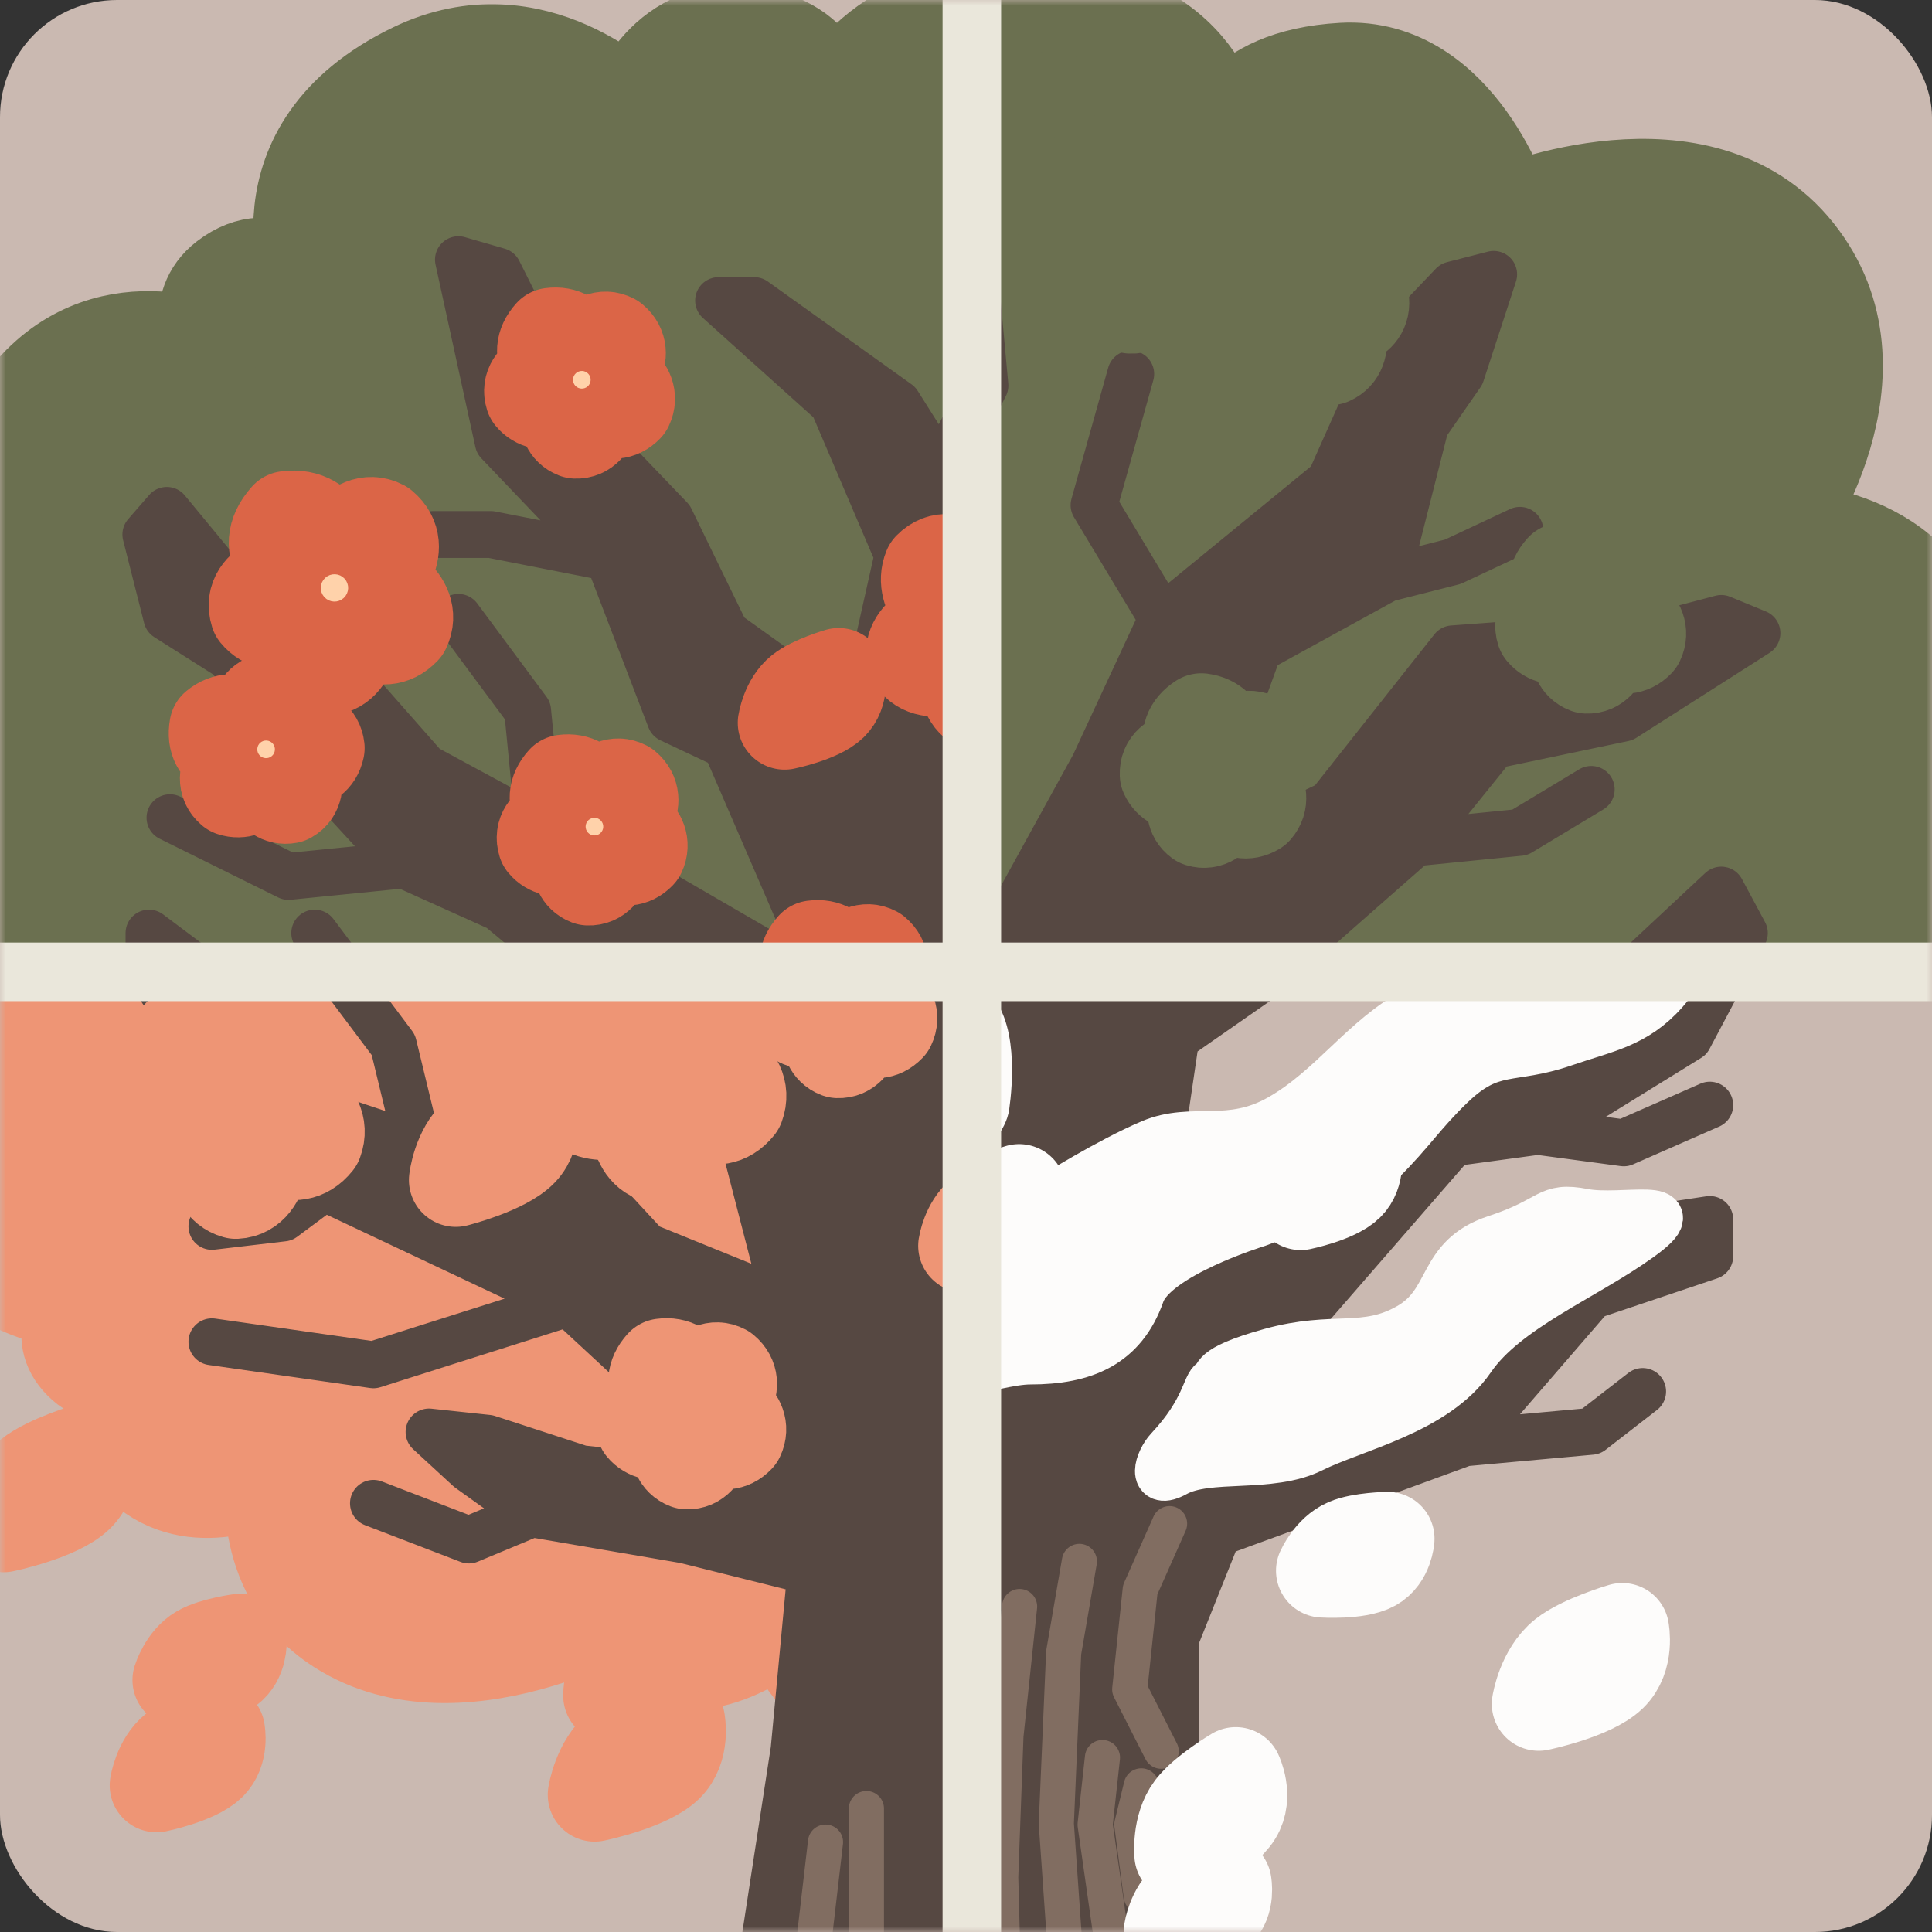 <svg width="165" height="165" viewBox="0 0 165 165" fill="none" xmlns="http://www.w3.org/2000/svg">
<rect x="0" y="0" width="165" height="165" fill="#333333" stroke="none"/>
<rect width="165" height="165" rx="10" fill="#CAB9B1"/>
<mask id="mask0_272_5772" style="mask-type:alpha" maskUnits="userSpaceOnUse" x="0" y="0" width="165" height="165">
<rect width="165" height="165" rx="10" fill="#CAB9B1"/>
</mask>
<g mask="url(#mask0_272_5772)">
<mask id="mask1_272_5772" style="mask-type:alpha" maskUnits="userSpaceOnUse" x="-3" y="-3" width="86" height="86">
<rect x="-3" y="-3" width="86" height="86" fill="#D9D9D9"/>
</mask>
<g mask="url(#mask1_272_5772)">
<mask id="mask2_272_5772" style="mask-type:alpha" maskUnits="userSpaceOnUse" x="-92" y="-15" width="344" height="194">
<rect x="-92" y="-15" width="344" height="193.5" fill="#D9D9D9"/>
</mask>
<g mask="url(#mask2_272_5772)">
<path d="M1.436 35.065C-4.387 43.6 3.854 54.504 3.854 54.504C3.854 54.504 -3.025 54.863 -4.387 60.417C-6.716 69.913 3.854 70.719 3.854 70.719C3.854 70.719 -1.073 71.346 -1.073 76.094C-1.073 82.006 3.854 82.006 3.854 82.006C3.854 82.006 -7.254 84.694 -7.254 95.802C-7.254 109.419 6.9 110.852 6.9 110.852C6.9 110.852 4.482 113.361 6.9 115.779C9.319 118.198 11.827 115.779 11.827 115.779C11.827 115.779 8.692 122.402 12.992 125.365C17.534 128.494 23.294 125.365 23.294 125.365C23.294 125.365 21.95 133.51 28.49 138.085C38.767 145.275 54.021 136.204 54.021 136.204C54.021 136.204 54.704 138.518 55.634 139.698C59.262 144.304 66.921 138.085 66.921 138.085C66.921 138.085 71.669 150.717 89.227 150.717C106.786 150.717 109.204 136.204 109.204 136.204C109.204 136.204 110.996 143.625 122.552 141.221C132.675 139.115 128.913 129.396 128.913 129.396C128.913 129.396 149.338 138.073 157.759 126.613C166.258 115.045 157.759 103.596 157.759 103.596C157.759 103.596 164.567 104.492 166.448 100.281C170.287 91.689 160.267 89.979 160.267 89.979C160.267 89.979 170.183 86.624 164.567 76.094C161.7 70.719 155.34 70.719 155.34 70.719C155.34 70.719 168.728 69.562 166.448 56.206C164.567 45.188 152.115 45.188 152.115 45.188C152.115 45.188 161.7 31.875 153.459 21.538C145.217 11.201 128.644 18.134 128.644 18.134C128.644 18.134 124.687 5.382 114.669 5.944C105.084 6.481 104.188 12.215 104.188 12.215C104.188 12.215 103.65 1.465 89.227 0.479C74.539 -0.524 70.863 9.438 70.863 9.438C70.863 9.438 70.863 3.512 63.606 2.808C56.35 2.105 54.021 9.438 54.021 9.438C54.021 9.438 45.69 0.921 35.298 5.944C21.315 12.703 26.609 24.942 26.609 24.942C26.609 24.942 23.494 20.541 19.263 23.777C16.217 26.106 18.098 29.869 18.098 29.869C18.098 29.869 7.975 25.479 1.436 35.065Z" fill="#6B7050" stroke="#6B7050" stroke-width="8" stroke-linecap="round" stroke-linejoin="round"/>
<path d="M67.818 148.848L62.891 180.919H104.009L100.426 156.731V139.889L104.009 130.931L125.061 123.227L135.901 110.685L146.024 107.281V104.146L134.736 105.848L121.747 114L102.665 122.242L124.076 97.606L131.332 96.621L144.232 88.648L148.98 79.689L147.009 76.017L140.29 82.287L129.003 88.648H121.747L113.595 97.606L98.276 103.25L100.426 88.648L107.503 83.721L120.851 71.985L127.57 63.654L138.678 61.325L150.055 54.069L147.009 52.815L142.261 54.069L124.076 55.412L113.595 68.671L100.426 74.942L107.503 55.412L118.432 49.41L121.747 36.331L124.793 31.942L127.57 23.431L124.076 24.327L118.432 30.239L113.595 41.079L99.261 52.815L93.438 65.356L84.122 82.287L79.732 65.356L82.599 47.44L80.359 40.273L76.686 34.45L64.413 25.671H61.368L71.132 34.45L76.686 47.44L73.372 62.221L61.995 54.069L57.247 44.304L48.647 35.346L42.555 23.162L39.151 22.177L42.555 37.764L51.961 47.619L57.247 61.414L61.995 63.654L71.132 84.796L55.993 76.017L53.932 72.971L46.049 70.821L36.284 65.535L24.997 52.725L20.159 50.754L14.247 43.587L12.455 45.648L14.247 52.725L19.622 56.129L24.37 62.848L34.493 73.867L42.645 77.54L62.891 94.381L67.101 110.685L55.186 105.848L48.557 98.681L44.526 100.294L35.702 97.337L26.878 94.381L18.099 83.721L12.724 79.689V82.287L22.041 96.621L27.684 100.831L48.557 110.685L65.668 126.542L49.632 124.839L41.659 122.242L36.643 121.704L40.047 124.839L45.422 128.692L58.501 130.931L69.251 133.619L67.818 148.848Z" fill="#564842"/>
<path d="M48.557 110.685L65.668 126.542L49.632 124.839L41.659 122.242L36.643 121.704L40.047 124.839L45.422 128.692M48.557 110.685L31.895 115.971L18.099 114M48.557 110.685L27.684 100.831M27.684 100.831L22.041 96.621L12.724 82.287V79.689L18.099 83.721L26.878 94.381L35.702 97.337M27.684 100.831L24.191 103.429L18.099 104.146M34.493 73.867L42.645 77.54L62.891 94.381L67.101 110.685L55.186 105.848L48.557 98.681L44.526 100.294L35.702 97.337M34.493 73.867L24.37 62.848L19.622 56.129L14.247 52.725L12.455 45.648L14.247 43.587L20.159 50.754L24.997 52.725L36.284 65.535L46.049 70.821M34.493 73.867L24.638 74.852L14.515 69.835M46.049 70.821L45.063 60.698L39.151 52.725M46.049 70.821L53.932 72.971L55.993 76.017L71.132 84.796L61.995 63.654L57.247 61.414L51.961 47.619M51.961 47.619L41.928 45.648H37.001M51.961 47.619L42.555 37.764L39.151 22.177L42.555 23.162L48.647 35.346L57.247 44.304L61.995 54.069L73.372 62.221L76.686 47.44L71.132 34.45L61.368 25.671H64.413L76.686 34.45L80.359 40.273M80.359 40.273L82.599 47.44L79.732 65.356L84.122 82.287L93.438 65.356L99.261 52.815M80.359 40.273L84.122 32.927L83.136 22.177M99.261 52.815L113.595 41.079L118.432 30.239L124.076 24.327L127.57 23.431L124.793 31.942L121.747 36.331L118.432 49.41M99.261 52.815L93.438 43.139L96.574 31.942M118.432 49.41L107.503 55.412L100.426 74.942L113.595 68.671L124.076 55.412L142.261 54.069L147.009 52.815L150.055 54.069L138.678 61.325L127.57 63.654L120.851 71.985M118.432 49.41L124.076 47.977L129.809 45.289M120.851 71.985L107.503 83.721L100.426 88.648L98.276 103.25L113.595 97.606L121.747 88.648H129.003L140.29 82.287L147.009 76.017L148.98 79.689L144.232 88.648L131.332 96.621M120.851 71.985L129.809 71.09L135.901 67.417M131.332 96.621L124.076 97.606L102.665 122.242L121.747 114L134.736 105.848L146.024 104.146V107.281L135.901 110.685L125.061 123.227M131.332 96.621L138.678 97.606L146.024 94.381M125.061 123.227L104.009 130.931L100.426 139.889V156.731L104.009 180.919H62.891L67.818 148.848L69.251 133.619L58.501 130.931L45.422 128.692M125.061 123.227L135.901 122.242L140.29 118.837M45.422 128.692L40.047 130.931L31.895 127.796M35.702 97.337L33.597 88.648L26.878 79.689" stroke="#564842" stroke-width="4" stroke-linecap="round" stroke-linejoin="round"/>
<path d="M49.621 30.83C49.621 30.83 50.789 28.263 52.308 29.059C53.756 30.27 51.923 32.042 51.923 32.042C51.923 32.042 54.248 33.115 53.503 34.67C52.227 35.994 50.836 34.28 50.836 34.28C50.836 34.28 50.755 36.94 49.173 36.875C47.835 36.365 48.383 34.123 48.383 34.123C48.383 34.123 46.359 34.979 45.415 33.824C44.876 32.111 47.593 31.69 47.593 31.69C47.593 31.69 45.42 30.41 47.066 28.579C49.31 28.272 49.621 30.83 49.621 30.83Z" fill="#DB6547" stroke="#DB6547" stroke-width="8" stroke-linecap="round" stroke-linejoin="round"/>
<circle cx="49.69" cy="32.435" r="0.5" transform="rotate(36.094 49.69 32.435)" fill="#FFD2AA" stroke="#FFD2AA" stroke-width="0.507"/>
<path d="M70.972 60.105C71.937 59.172 71.63 57.635 71.63 57.635C71.63 57.635 69.418 58.283 68.425 59.078C67.27 60.003 67.007 61.731 67.007 61.731C67.007 61.731 69.913 61.131 70.972 60.105Z" fill="#DB6547" stroke="#DB6547" stroke-width="8" stroke-linecap="round" stroke-linejoin="round"/>
<path d="M72.018 83.147C72.018 83.147 73.186 80.58 74.704 81.376C76.152 82.587 74.32 84.359 74.32 84.359C74.32 84.359 76.644 85.432 75.899 86.987C74.624 88.311 73.232 86.597 73.232 86.597C73.232 86.597 73.151 89.257 71.57 89.192C70.231 88.682 70.779 86.44 70.779 86.44C70.779 86.44 68.756 87.296 67.811 86.141C67.273 84.427 69.989 84.007 69.989 84.007C69.989 84.007 67.817 82.726 69.463 80.896C71.706 80.589 72.018 83.147 72.018 83.147Z" fill="#DB6547" stroke="#DB6547" stroke-width="8" stroke-linecap="round" stroke-linejoin="round"/>
<path d="M50.697 68.993C50.697 68.993 51.866 66.426 53.384 67.222C54.832 68.433 52.999 70.205 52.999 70.205C52.999 70.205 55.324 71.278 54.579 72.833C53.303 74.156 51.912 72.442 51.912 72.442C51.912 72.442 51.831 75.103 50.25 75.038C48.911 74.528 49.459 72.286 49.459 72.286C49.459 72.286 47.435 73.141 46.491 71.987C45.953 70.273 48.669 69.852 48.669 69.852C48.669 69.852 46.497 68.572 48.143 66.742C50.386 66.435 50.697 68.993 50.697 68.993Z" fill="#DB6547" stroke="#DB6547" stroke-width="8" stroke-linecap="round" stroke-linejoin="round"/>
<circle cx="50.767" cy="70.598" r="0.5" transform="rotate(36.094 50.767 70.598)" fill="#FFD2AA" stroke="#FFD2AA" stroke-width="0.507"/>
<path d="M21.818 62.67C21.818 62.67 21.456 59.873 23.166 59.748C25.035 60.013 24.413 62.485 24.413 62.485C24.413 62.485 26.954 62.17 27.142 63.884C26.756 65.681 24.67 64.96 24.67 64.96C24.67 64.96 26.005 67.262 24.628 68.041C23.221 68.315 22.504 66.121 22.504 66.121C22.504 66.121 21.236 67.915 19.825 67.433C18.463 66.261 20.549 64.471 20.549 64.471C20.549 64.471 18.028 64.529 18.46 62.106C20.204 60.661 21.818 62.67 21.818 62.67Z" fill="#DB6547" stroke="#DB6547" stroke-width="8" stroke-linecap="round" stroke-linejoin="round"/>
<circle cx="22.725" cy="63.997" r="0.5" transform="rotate(4.247 22.725 63.997)" fill="#FFD2AA" stroke="#FFD2AA" stroke-width="0.507"/>
<path d="M28.457 47.721C28.457 47.721 30.269 43.739 32.624 44.974C34.87 46.852 32.027 49.6 32.027 49.6C32.027 49.6 35.633 51.265 34.477 53.676C32.499 55.728 30.341 53.071 30.341 53.071C30.341 53.071 30.215 57.197 27.763 57.096C25.687 56.305 26.537 52.828 26.537 52.828C26.537 52.828 23.398 54.155 21.934 52.364C21.098 49.706 25.311 49.054 25.311 49.054C25.311 49.054 21.942 47.068 24.495 44.23C27.974 43.753 28.457 47.721 28.457 47.721Z" fill="#DB6547" stroke="#DB6547" stroke-width="8" stroke-linecap="round" stroke-linejoin="round"/>
<circle cx="28.566" cy="50.21" r="0.668" transform="rotate(36.094 28.566 50.21)" fill="#FFD2AA" stroke="#FFD2AA"/>
<path d="M55.983 88.073C55.983 88.073 57.532 83.64 60.17 84.731C62.754 86.521 59.983 89.736 59.983 89.736C59.983 89.736 63.999 91.164 62.999 93.855C61.084 96.241 58.517 93.61 58.517 93.61C58.517 93.61 58.785 98.033 56.153 98.164C53.857 97.521 54.426 93.72 54.426 93.72C54.426 93.72 51.201 95.445 49.46 93.673C48.309 90.913 52.749 89.805 52.749 89.805C52.749 89.805 48.954 88.01 51.407 84.727C55.08 83.879 55.983 88.073 55.983 88.073Z" fill="#DB6547" stroke="#DB6547" stroke-width="8" stroke-linecap="round" stroke-linejoin="round"/>
<path d="M19.971 91.119C19.971 91.119 21.521 86.686 24.158 87.777C26.742 89.567 23.971 92.781 23.971 92.781C23.971 92.781 27.988 94.21 26.987 96.9C25.072 99.287 22.506 96.656 22.506 96.656C22.506 96.656 22.773 101.079 20.141 101.21C17.845 100.567 18.415 96.766 18.415 96.766C18.415 96.766 15.189 98.491 13.449 96.719C12.297 93.959 16.737 92.851 16.737 92.851C16.737 92.851 12.942 91.056 15.395 87.772C19.068 86.925 19.971 91.119 19.971 91.119Z" fill="#DB6547" stroke="#DB6547" stroke-width="8" stroke-linecap="round" stroke-linejoin="round"/>
<path d="M86.764 52.184C86.764 52.184 91.234 51.894 91.258 54.617C90.648 57.552 86.793 56.316 86.793 56.316C86.793 56.316 87.034 60.375 84.299 60.498C81.49 59.705 82.845 56.471 82.845 56.471C82.845 56.471 79.06 58.353 77.965 56.091C77.675 53.835 81.225 52.92 81.225 52.92C81.225 52.92 78.509 50.729 79.417 48.541C81.412 46.501 84.039 49.989 84.039 49.989C84.039 49.989 84.202 45.987 87.999 46.919C90.111 49.829 86.764 52.184 86.764 52.184Z" fill="#DB6547" stroke="#DB6547" stroke-width="8" stroke-linecap="round" stroke-linejoin="round"/>
<path d="M97.233 17.219C97.233 17.219 98.968 13.407 101.223 14.589C103.373 16.388 100.651 19.019 100.651 19.019C100.651 19.019 104.104 20.613 102.998 22.922C101.103 24.888 99.037 22.342 99.037 22.342C99.037 22.342 98.916 26.294 96.568 26.197C94.58 25.44 95.393 22.11 95.393 22.11C95.393 22.11 92.388 23.381 90.986 21.666C90.186 19.121 94.22 18.496 94.22 18.496C94.22 18.496 90.994 16.594 93.439 13.876C96.77 13.42 97.233 17.219 97.233 17.219Z" fill="#DB6547" stroke="#DB6547" stroke-width="8" stroke-linecap="round" stroke-linejoin="round"/>
</g>
</g>
<mask id="mask3_272_5772" style="mask-type:alpha" maskUnits="userSpaceOnUse" x="83" y="-3" width="86" height="86">
<rect x="83" y="-3" width="86" height="86" fill="#D9D9D9"/>
</mask>
<g mask="url(#mask3_272_5772)">
<mask id="mask4_272_5772" style="mask-type:alpha" maskUnits="userSpaceOnUse" x="-92" y="-15" width="344" height="194">
<rect x="-92" y="-15" width="344" height="193.5" fill="#D9D9D9"/>
</mask>
<g mask="url(#mask4_272_5772)">
<path d="M1.434 35.065C-4.389 43.6 3.852 54.505 3.852 54.505C3.852 54.505 -3.027 54.863 -4.389 60.417C-6.718 69.913 3.852 70.719 3.852 70.719C3.852 70.719 -1.075 71.346 -1.075 76.094C-1.075 82.007 3.852 82.007 3.852 82.007C3.852 82.007 -7.256 84.694 -7.256 95.802C-7.256 109.419 6.898 110.852 6.898 110.852C6.898 110.852 4.48 113.361 6.898 115.78C9.317 118.198 11.825 115.78 11.825 115.78C11.825 115.78 8.69 122.402 12.99 125.365C17.532 128.494 23.292 125.365 23.292 125.365C23.292 125.365 21.948 133.511 28.488 138.086C38.765 145.276 54.019 136.205 54.019 136.205C54.019 136.205 54.702 138.518 55.632 139.698C59.26 144.304 66.919 138.086 66.919 138.086C66.919 138.086 71.667 150.717 89.225 150.717C106.784 150.717 109.202 136.205 109.202 136.205C109.202 136.205 110.994 143.626 122.55 141.221C132.673 139.115 128.911 129.396 128.911 129.396C128.911 129.396 149.336 138.073 157.757 126.613C166.256 115.045 157.757 103.596 157.757 103.596C157.757 103.596 164.565 104.492 166.446 100.282C170.285 91.689 160.265 89.98 160.265 89.98C160.265 89.98 170.181 86.624 164.565 76.094C161.698 70.719 155.338 70.719 155.338 70.719C155.338 70.719 168.726 69.562 166.446 56.207C164.565 45.188 152.113 45.188 152.113 45.188C152.113 45.188 161.698 31.875 153.457 21.538C145.215 11.201 128.642 18.134 128.642 18.134C128.642 18.134 124.685 5.382 114.667 5.944C105.082 6.482 104.186 12.215 104.186 12.215C104.186 12.215 103.648 1.465 89.225 0.479C74.537 -0.524 70.861 9.438 70.861 9.438C70.861 9.438 70.861 3.512 63.605 2.809C56.348 2.105 54.019 9.438 54.019 9.438C54.019 9.438 45.688 0.921 35.296 5.944C21.313 12.703 26.607 24.942 26.607 24.942C26.607 24.942 23.492 20.542 19.261 23.777C16.215 26.107 18.096 29.869 18.096 29.869C18.096 29.869 7.973 25.48 1.434 35.065Z" fill="#6B7050" stroke="#6B7050" stroke-width="8" stroke-linecap="round" stroke-linejoin="round"/>
<path d="M67.814 148.848L62.887 180.919H104.005L100.422 156.731V139.89L104.005 130.931L125.057 123.227L135.897 110.686L146.02 107.281V104.146L134.732 105.848L121.743 114L102.662 122.242L124.072 97.606L131.328 96.621L144.228 88.648L148.976 79.69L147.005 76.017L140.287 82.288L128.999 88.648H121.743L113.591 97.606L98.272 103.25L100.422 88.648L107.499 83.721L120.847 71.986L127.566 63.654L138.674 61.325L150.051 54.069L147.005 52.815L142.257 54.069L124.072 55.413L113.591 68.671L100.422 74.942L107.499 55.413L118.428 49.411L121.743 36.331L124.789 31.942L127.566 23.431L124.072 24.327L118.428 30.24L113.591 41.079L99.257 52.815L93.434 65.356L84.118 82.288L79.728 65.356L82.595 47.44L80.355 40.273L76.682 34.45L64.409 25.671H61.364L71.128 34.45L76.682 47.44L73.368 62.221L61.991 54.069L57.243 44.304L48.643 35.346L42.551 23.163L39.147 22.177L42.551 37.765L51.957 47.619L57.243 61.415L61.991 63.654L71.128 84.796L55.989 76.017L53.928 72.971L46.045 70.821L36.28 65.536L24.993 52.725L20.155 50.754L14.243 43.588L12.451 45.648L14.243 52.725L19.618 56.129L24.366 62.848L34.489 73.867L42.641 77.54L62.887 94.381L67.097 110.686L55.182 105.848L48.553 98.681L44.522 100.294L35.698 97.338L26.874 94.381L18.095 83.721L12.72 79.69V82.288L22.037 96.621L27.68 100.831L48.553 110.686L65.664 126.542L49.628 124.84L41.655 122.242L36.639 121.704L40.043 124.84L45.418 128.692L58.497 130.931L69.247 133.619L67.814 148.848Z" fill="#564842"/>
<path d="M48.553 110.686L65.664 126.542L49.628 124.84L41.655 122.242L36.639 121.704L40.043 124.84L45.418 128.692M48.553 110.686L31.891 115.971L18.095 114M48.553 110.686L27.68 100.831M27.68 100.831L22.037 96.621L12.72 82.288V79.69L18.095 83.721L26.874 94.381L35.698 97.338M27.68 100.831L24.187 103.429L18.095 104.146M34.489 73.867L42.641 77.54L62.887 94.381L67.097 110.686L55.182 105.848L48.553 98.681L44.522 100.294L35.698 97.338M34.489 73.867L24.366 62.848L19.618 56.129L14.243 52.725L12.451 45.648L14.243 43.588L20.155 50.754L24.993 52.725L36.28 65.536L46.045 70.821M34.489 73.867L24.634 74.852L14.512 69.836M46.045 70.821L45.059 60.698L39.147 52.725M46.045 70.821L53.928 72.971L55.989 76.017L71.128 84.796L61.991 63.654L57.243 61.415L51.957 47.619M51.957 47.619L41.924 45.648H36.997M51.957 47.619L42.551 37.765L39.147 22.177L42.551 23.163L48.643 35.346L57.243 44.304L61.991 54.069L73.368 62.221L76.682 47.44L71.128 34.45L61.364 25.671H64.409L76.682 34.45L80.355 40.273M80.355 40.273L82.595 47.44L79.728 65.356L84.118 82.288L93.434 65.356L99.257 52.815M80.355 40.273L84.118 32.927L83.132 22.177M99.257 52.815L113.591 41.079L118.428 30.24L124.072 24.327L127.566 23.431L124.789 31.942L121.743 36.331L118.428 49.411M99.257 52.815L93.434 43.14L96.57 31.942M118.428 49.411L107.499 55.413L100.422 74.942L113.591 68.671L124.072 55.413L142.257 54.069L147.005 52.815L150.051 54.069L138.674 61.325L127.566 63.654L120.847 71.986M118.428 49.411L124.072 47.977L129.805 45.29M120.847 71.986L107.499 83.721L100.422 88.648L98.272 103.25L113.591 97.606L121.743 88.648H128.999L140.287 82.288L147.005 76.017L148.976 79.69L144.228 88.648L131.328 96.621M120.847 71.986L129.805 71.09L135.897 67.417M131.328 96.621L124.072 97.606L102.662 122.242L121.743 114L134.732 105.848L146.02 104.146V107.281L135.897 110.686L125.057 123.227M131.328 96.621L138.674 97.606L146.02 94.381M125.057 123.227L104.005 130.931L100.422 139.89V156.731L104.005 180.919H62.887L67.814 148.848L69.247 133.619L58.497 130.931L45.418 128.692M125.057 123.227L135.897 122.242L140.287 118.838M45.418 128.692L40.043 130.931L31.891 127.796M35.698 97.338L33.593 88.648L26.874 79.69" stroke="#564842" stroke-width="4" stroke-linecap="round" stroke-linejoin="round"/>
<path d="M72.016 83.147C72.016 83.147 73.184 80.58 74.702 81.376C76.15 82.587 74.318 84.359 74.318 84.359C74.318 84.359 76.642 85.432 75.897 86.987C74.622 88.311 73.23 86.597 73.23 86.597C73.23 86.597 73.149 89.257 71.568 89.192C70.23 88.682 70.777 86.44 70.777 86.44C70.777 86.44 68.754 87.296 67.809 86.141C67.271 84.427 69.987 84.007 69.987 84.007C69.987 84.007 67.815 82.726 69.461 80.896C71.704 80.589 72.016 83.147 72.016 83.147Z" fill="#6B7050" stroke="#6B7050" stroke-width="8" stroke-linecap="round" stroke-linejoin="round"/>
<path d="M104.475 64.344C104.475 64.344 106.276 62.174 107.532 63.34C108.611 64.889 106.378 66.118 106.378 66.118C106.378 66.118 108.339 67.764 107.212 69.068C105.634 70.01 104.741 67.991 104.741 67.991C104.741 67.991 103.964 70.537 102.456 70.059C101.298 69.216 102.415 67.196 102.415 67.196C102.415 67.196 100.238 67.49 99.63 66.128C99.56 64.333 102.292 64.641 102.292 64.641C102.292 64.641 100.532 62.835 102.601 61.501C104.846 61.794 104.475 64.344 104.475 64.344Z" fill="#6B7050" stroke="#6B7050" stroke-width="8" stroke-linecap="round" stroke-linejoin="round"/>
<circle cx="104.121" cy="65.911" r="0.5" transform="rotate(51.317 104.121 65.911)" fill="#6B7050" stroke="#6B7050" stroke-width="0.507"/>
<path d="M115.205 89.877C115.205 89.877 117.007 87.707 118.263 88.874C119.342 90.423 117.108 91.652 117.108 91.652C117.108 91.652 119.07 93.298 117.942 94.602C116.364 95.544 115.472 93.525 115.472 93.525C115.472 93.525 114.695 96.071 113.186 95.593C112.028 94.75 113.146 92.73 113.146 92.73C113.146 92.73 110.969 93.024 110.361 91.662C110.291 89.867 113.022 90.174 113.022 90.174C113.022 90.174 111.263 88.369 113.331 87.035C115.576 87.328 115.205 89.877 115.205 89.877Z" fill="#6B7050" stroke="#6B7050" stroke-width="8" stroke-linecap="round" stroke-linejoin="round"/>
<path d="M86.762 52.184C86.762 52.184 91.232 51.894 91.256 54.617C90.647 57.552 86.791 56.316 86.791 56.316C86.791 56.316 87.032 60.375 84.297 60.498C81.488 59.705 82.843 56.471 82.843 56.471C82.843 56.471 79.058 58.353 77.963 56.091C77.673 53.835 81.223 52.92 81.223 52.92C81.223 52.92 78.507 50.729 79.415 48.541C81.41 46.501 84.037 49.989 84.037 49.989C84.037 49.989 84.2 45.987 87.997 46.919C90.109 49.829 86.762 52.184 86.762 52.184Z" fill="#6B7050" stroke="#6B7050" stroke-width="8" stroke-linecap="round" stroke-linejoin="round"/>
<circle cx="84.566" cy="53.486" r="0.697" transform="rotate(97.915 84.566 53.486)" fill="#6B7050" stroke="#6B7050"/>
<path d="M135.977 50.897C135.977 50.897 137.145 48.33 138.663 49.126C140.111 50.337 138.279 52.109 138.279 52.109C138.279 52.109 140.603 53.182 139.858 54.737C138.583 56.06 137.191 54.347 137.191 54.347C137.191 54.347 137.11 57.007 135.529 56.942C134.19 56.432 134.738 54.19 134.738 54.19C134.738 54.19 132.715 55.046 131.77 53.891C131.232 52.178 133.948 51.757 133.948 51.757C133.948 51.757 131.776 50.476 133.422 48.646C135.665 48.339 135.977 50.897 135.977 50.897Z" fill="#6B7050" stroke="#6B7050" stroke-width="8" stroke-linecap="round" stroke-linejoin="round"/>
<circle cx="136.046" cy="52.502" r="0.5" transform="rotate(36.094 136.046 52.502)" fill="#6B7050" stroke="#6B7050" stroke-width="0.507"/>
<path d="M113.138 25.163C113.138 25.163 115.691 23.965 116.331 25.555C116.649 27.416 114.105 27.578 114.105 27.578C114.105 27.578 115.18 29.901 113.605 30.603C111.776 30.784 111.827 28.577 111.827 28.577C111.827 28.577 110.041 30.551 108.879 29.477C108.19 28.221 110.06 26.868 110.06 26.868C110.06 26.868 107.965 26.209 107.994 24.717C108.694 23.063 111.036 24.503 111.036 24.503C111.036 24.503 110.211 22.12 112.651 21.793C114.558 23.013 113.138 25.163 113.138 25.163Z" fill="#6B7050" stroke="#6B7050" stroke-width="8" stroke-linecap="round" stroke-linejoin="round"/>
<circle cx="112.151" cy="26.431" r="0.5" transform="rotate(76.487 112.151 26.431)" fill="#6B7050" stroke="#6B7050" stroke-width="0.507"/>
<path d="M131.086 83.465C131.086 83.465 134.549 81.84 135.418 83.996C135.849 86.52 132.399 86.74 132.399 86.74C132.399 86.74 133.857 89.892 131.721 90.843C129.24 91.089 129.309 88.096 129.309 88.096C129.309 88.096 126.887 90.773 125.31 89.316C124.375 87.613 126.912 85.778 126.912 85.778C126.912 85.778 124.07 84.883 124.109 82.86C125.059 80.617 128.235 82.57 128.235 82.57C128.235 82.57 127.116 79.338 130.426 78.894C133.013 80.548 131.086 83.465 131.086 83.465Z" fill="#6B7050" stroke="#6B7050" stroke-width="8" stroke-linecap="round" stroke-linejoin="round"/>
<path d="M97.231 17.219C97.231 17.219 98.966 13.407 101.221 14.589C103.371 16.388 100.65 19.02 100.65 19.02C100.65 19.02 104.102 20.613 102.996 22.922C101.101 24.888 99.035 22.343 99.035 22.343C99.035 22.343 98.914 26.294 96.566 26.197C94.578 25.44 95.391 22.11 95.391 22.11C95.391 22.11 92.386 23.381 90.984 21.666C90.184 19.121 94.218 18.496 94.218 18.496C94.218 18.496 90.992 16.595 93.437 13.876C96.768 13.42 97.231 17.219 97.231 17.219Z" fill="#6B7050" stroke="#6B7050" stroke-width="8" stroke-linecap="round" stroke-linejoin="round"/>
<circle cx="97.335" cy="19.603" r="0.619" transform="rotate(36.094 97.335 19.603)" fill="#6B7050" stroke="#6B7050"/>
</g>
</g>
<mask id="mask5_272_5772" style="mask-type:alpha" maskUnits="userSpaceOnUse" x="83" y="83" width="86" height="86">
<rect x="83" y="83" width="86" height="86" fill="#D9D9D9"/>
</mask>
<g mask="url(#mask5_272_5772)">
<mask id="mask6_272_5772" style="mask-type:alpha" maskUnits="userSpaceOnUse" x="-92" y="-15" width="344" height="194">
<rect x="-92" y="-15" width="344" height="193.5" fill="#D9D9D9"/>
</mask>
<g mask="url(#mask6_272_5772)">
<path d="M67.816 148.848L62.889 180.919H104.007L100.424 156.731V139.889L104.007 130.931L125.059 123.227L135.899 110.685L146.022 107.281V104.146L134.734 105.848L121.745 114L102.664 122.242L124.074 97.606L131.33 96.621L144.23 88.648L148.978 79.689L147.007 76.017L140.289 82.287L129.001 88.648H121.745L113.593 97.606L98.274 103.25L100.424 88.648L107.501 83.721L120.849 71.985L127.568 63.654L138.676 61.325L150.053 54.069L147.007 52.815L142.259 54.069L124.074 55.412L113.593 68.671L100.424 74.942L107.501 55.412L118.43 49.41L121.745 36.331L124.791 31.942L127.568 23.431L124.074 24.327L118.43 30.239L113.593 41.079L99.259 52.815L93.436 65.356L84.12 82.287L79.73 65.356L82.597 47.44L80.357 40.273L76.684 34.45L64.411 25.671H61.366L71.13 34.45L76.684 47.44L73.37 62.221L61.993 54.069L57.245 44.304L48.645 35.346L42.553 23.162L39.149 22.177L42.553 37.764L51.959 47.619L57.245 61.414L61.993 63.654L71.13 84.796L55.991 76.017L53.93 72.971L46.047 70.821L36.282 65.535L24.995 52.725L20.157 50.754L14.245 43.587L12.453 45.648L14.245 52.725L19.62 56.129L24.368 62.848L34.491 73.867L42.643 77.54L62.889 94.381L67.099 110.685L55.184 105.848L48.555 98.681L44.524 100.294L35.7 97.337L26.876 94.381L18.097 83.721L12.722 79.689V82.287L22.038 96.621L27.682 100.831L48.555 110.685L65.666 126.542L49.63 124.839L41.657 122.242L36.641 121.704L40.045 124.839L45.42 128.692L58.499 130.931L69.249 133.619L67.816 148.848Z" fill="#564842"/>
<path d="M48.555 110.685L65.666 126.542L49.63 124.839L41.657 122.242L36.641 121.704L40.045 124.839L45.42 128.692M48.555 110.685L31.893 115.971L18.097 114M48.555 110.685L27.682 100.831M27.682 100.831L22.038 96.621L12.722 82.287V79.689L18.097 83.721L26.876 94.381L35.7 97.337M27.682 100.831L24.189 103.429L18.097 104.146M34.491 73.867L42.643 77.54L62.889 94.381L67.099 110.685L55.184 105.848L48.555 98.681L44.524 100.294L35.7 97.337M34.491 73.867L24.368 62.848L19.62 56.129L14.245 52.725L12.453 45.648L14.245 43.587L20.157 50.754L24.995 52.725L36.282 65.535L46.047 70.821M34.491 73.867L24.637 74.852L14.514 69.835M46.047 70.821L45.062 60.698L39.149 52.725M46.047 70.821L53.93 72.971L55.991 76.017L71.13 84.796L61.993 63.654L57.245 61.414L51.959 47.619M51.959 47.619L41.926 45.648H36.999M51.959 47.619L42.553 37.764L39.149 22.177L42.553 23.162L48.645 35.346L57.245 44.304L61.993 54.069L73.37 62.221L76.684 47.44L71.13 34.45L61.366 25.671H64.411L76.684 34.45L80.357 40.273M80.357 40.273L82.597 47.44L79.73 65.356L84.12 82.287L93.436 65.356L99.259 52.815M80.357 40.273L84.12 32.927L83.134 22.177M99.259 52.815L113.593 41.079L118.43 30.239L124.074 24.327L127.568 23.431L124.791 31.942L121.745 36.331L118.43 49.41M99.259 52.815L93.436 43.139L96.572 31.942M118.43 49.41L107.501 55.412L100.424 74.942L113.593 68.671L124.074 55.412L142.259 54.069L147.007 52.815L150.053 54.069L138.676 61.325L127.568 63.654L120.849 71.985M118.43 49.41L124.074 47.977L129.807 45.289M120.849 71.985L107.501 83.721L100.424 88.648L98.274 103.25L113.593 97.606L121.745 88.648H129.001L140.289 82.287L147.007 76.017L148.978 79.689L144.23 88.648L131.33 96.621M120.849 71.985L129.807 71.09L135.899 67.417M131.33 96.621L124.074 97.606L102.664 122.242L121.745 114L134.734 105.848L146.022 104.146V107.281L135.899 110.685L125.059 123.227M131.33 96.621L138.676 97.606L146.022 94.381M125.059 123.227L104.007 130.931L100.424 139.889V156.731L104.007 180.919H62.889L67.816 148.848L69.249 133.619L58.499 130.931L45.42 128.692M125.059 123.227L135.899 122.242L140.289 118.837M45.42 128.692L40.045 130.931L31.893 127.796M35.7 97.337L33.595 88.648L26.876 79.689" stroke="#564842" stroke-width="4" stroke-linecap="round" stroke-linejoin="round"/>
<path d="M98.275 97.606C101.858 96.083 104.97 97.917 109.294 95.456C113.771 92.908 116.401 88.666 120.94 86.229C126.025 83.498 128.974 85.599 133.571 82.108C135.288 80.804 135.499 79.253 137.244 77.987C140.307 75.766 146.65 75.658 146.65 75.658C146.65 75.658 145.722 77.976 145.037 79.421C144.033 81.543 143.729 82.95 142.171 84.706C139.668 87.526 137.135 87.866 133.571 89.096C129.02 90.665 127.464 89.351 123.986 92.679C121.502 95.055 120.517 96.713 118.073 99.129C115.661 101.513 107.413 104.504 107.413 104.504C107.413 104.504 98.633 107.191 97.469 110.506C95.936 114.869 92.598 116.241 87.973 116.239C84.789 116.238 77.226 119.258 79.104 116.687C80.806 114.358 82.15 112.566 83.673 109.789C85.196 107.012 89.585 102.354 89.585 102.354C89.872 102.139 94.692 99.129 98.275 97.606Z" fill="#FDFCFB" stroke="#FDFCFB" stroke-width="4" stroke-linecap="round" stroke-linejoin="round"/>
<path d="M103.559 117.941C102.932 118.21 102.932 120.426 99.797 123.764C98.871 124.75 98.202 127.043 100.423 125.825C103.2 124.302 108.486 125.556 112.069 123.764C115.653 121.973 122.599 120.55 125.686 116.06C128.643 111.76 135.271 109.162 140.019 105.758C144.767 102.354 138.496 104.145 135.271 103.518C132.046 102.891 132.673 104.145 127.746 105.758C122.819 107.37 124.073 111.133 120.311 113.283C116.548 115.433 113.95 113.91 108.486 115.433C103.021 116.956 104.186 117.673 103.559 117.941Z" fill="#FDFCFB" stroke="#FDFCFB" stroke-width="4" stroke-linecap="round" stroke-linejoin="round"/>
<path d="M82.718 79.11C82.917 76.874 86.633 72.617 89.311 72.037C90.628 71.92 93.742 71.71 95.662 71.812C97.582 71.914 98.16 72.613 98.21 72.95C98.403 73.843 98.45 75.523 97.093 75.098C95.735 74.673 88.569 79.233 85.155 81.566C84.276 81.492 82.559 80.898 82.718 79.11Z" fill="#FDFCFB" stroke="#FDFCFB" stroke-width="4" stroke-linecap="round" stroke-linejoin="round"/>
<path d="M75.878 96.8C75.758 95.187 75.018 91.031 73.011 87.304C73.011 86.796 73.119 85.674 73.549 85.243C74.086 84.706 80.267 84.168 82.597 85.781C84.926 87.394 84.478 92.589 84.209 94.471C83.94 96.352 80.357 99.219 78.565 99.935C77.132 100.509 76.176 98.084 75.878 96.8Z" fill="#FDFCFB"/>
<path d="M47.121 36.51C44.255 33.375 41.926 26.119 39.865 21.639C39.865 21.43 40.94 20.296 42.374 20.296C44.165 20.296 47.749 21.012 49.361 23.431C52.437 26.716 59.412 34.432 62.709 39.019C66.83 44.752 74.444 43.946 77.311 46.633C80.178 49.321 75.878 60.608 73.549 61.952C71.219 63.296 63.874 58.1 60.111 55.233C56.349 52.367 52.944 43.946 52.586 42.512C52.228 41.079 49.988 39.646 47.121 36.51Z" fill="#FDFCFB"/>
<path d="M75.878 96.8C75.758 95.187 75.018 91.031 73.011 87.304C73.011 86.796 73.119 85.674 73.549 85.243C74.086 84.706 80.267 84.168 82.597 85.781C84.926 87.394 84.478 92.589 84.209 94.471C83.94 96.352 80.357 99.219 78.565 99.935C77.132 100.509 76.176 98.084 75.878 96.8Z" stroke="#FDFCFB" stroke-width="4" stroke-linecap="round" stroke-linejoin="round"/>
<path d="M47.121 36.51C44.255 33.375 41.926 26.119 39.865 21.639C39.865 21.43 40.94 20.296 42.374 20.296C44.165 20.296 47.749 21.012 49.361 23.431C52.437 26.716 59.412 34.432 62.709 39.019C66.83 44.752 74.444 43.946 77.311 46.633C80.178 49.321 75.878 60.608 73.549 61.952C71.219 63.296 63.874 58.1 60.111 55.233C56.349 52.367 52.944 43.946 52.586 42.512C52.228 41.079 49.988 39.646 47.121 36.51Z" stroke="#FDFCFB" stroke-width="4" stroke-linecap="round" stroke-linejoin="round"/>
<mask id="mask7_272_5772" style="mask-type:alpha" maskUnits="userSpaceOnUse" x="5" y="18" width="150" height="167">
<path d="M67.816 148.848L62.889 180.919H104.008L100.424 156.731V139.889L104.008 130.931L125.06 123.227L135.899 110.685L146.022 107.281V104.146L134.735 105.848L121.745 114L102.664 122.242L124.074 97.606L131.331 96.621L144.231 88.648L148.979 79.689L147.008 76.017L140.289 82.287L129.002 88.648H121.745L113.593 97.606L98.275 103.25L100.424 88.648L107.502 83.721L120.849 71.985L127.568 63.654L138.677 61.325L150.054 54.069L147.008 52.815L142.26 54.069L124.074 55.412L113.593 68.671L100.424 74.942L107.502 55.412L118.431 49.41L121.745 36.331L124.791 31.942L127.568 23.431L124.074 24.327L118.431 30.239L113.593 41.079L99.26 52.815L93.437 65.356L84.12 82.287L79.731 65.356L82.597 47.44L80.358 40.273L76.685 34.45L64.412 25.671H61.366L71.131 34.45L76.685 47.44L73.37 62.221L61.993 54.069L57.245 44.304L48.645 35.346L42.554 23.162L39.15 22.177L42.554 37.764L51.96 47.619L57.245 61.414L61.993 63.654L71.131 84.796L55.991 76.017L53.931 72.971L46.047 70.821L36.283 65.535L24.995 52.725L20.158 50.754L14.245 43.587L12.454 45.648L14.245 52.725L19.62 56.129L24.368 62.848L34.491 73.867L42.643 77.54L62.889 94.381L67.1 110.685L55.185 105.848L48.556 98.681L44.525 100.294L35.7 97.337L26.877 94.381L15.32 83.721L9.945 79.689V82.287L19.531 94.381L27.683 100.831L48.556 110.685L65.666 126.542L49.631 124.839L41.658 122.242L36.641 121.704L40.045 124.839L45.42 128.692L58.499 130.931L69.249 133.619L67.816 148.848Z" fill="#564842"/>
<path d="M48.556 110.685L65.666 126.542L49.631 124.839L41.658 122.242L36.641 121.704L40.045 124.839L45.42 128.692M48.556 110.685L31.893 115.971L18.097 114M48.556 110.685L27.683 100.831M27.683 100.831L19.531 94.381L9.945 82.287V79.689L15.32 83.721L26.877 94.381L35.7 97.337M27.683 100.831L24.189 103.429L18.097 104.146M34.491 73.867L42.643 77.54L62.889 94.381L67.1 110.685L55.185 105.848L48.556 98.681L44.525 100.294L35.7 97.337M34.491 73.867L24.368 62.848L19.62 56.129L14.245 52.725L12.454 45.648L14.245 43.587L20.158 50.754L24.995 52.725L36.283 65.535L46.047 70.821M34.491 73.867L24.637 74.852L14.514 69.835M46.047 70.821L45.062 60.698L39.15 52.725M46.047 70.821L53.931 72.971L55.991 76.017L71.131 84.796L61.993 63.654L57.245 61.414L51.96 47.619M51.96 47.619L41.927 45.648H36.999M51.96 47.619L42.554 37.764L39.15 22.177L42.554 23.162L48.645 35.346L57.245 44.304L61.993 54.069L73.37 62.221L76.685 47.44L71.131 34.45L61.366 25.671H64.412L76.685 34.45L80.358 40.273M80.358 40.273L82.597 47.44L79.731 65.356L84.12 82.287L93.437 65.356L99.26 52.815M80.358 40.273L84.12 32.927L83.135 22.177M99.26 52.815L113.593 41.079L118.431 30.239L124.074 24.327L127.568 23.431L124.791 31.942L121.745 36.331L118.431 49.41M99.26 52.815L93.437 43.139L96.572 31.942M118.431 49.41L107.502 55.412L100.424 74.942L113.593 68.671L124.074 55.412L142.26 54.069L147.008 52.815L150.054 54.069L138.677 61.325L127.568 63.654L120.849 71.985M118.431 49.41L124.074 47.977L129.808 45.289M120.849 71.985L107.502 83.721L100.424 88.648L98.275 103.25L113.593 97.606L121.745 88.648H129.002L140.289 82.287L147.008 76.017L148.979 79.689L144.231 88.648L131.331 96.621M120.849 71.985L129.808 71.09L135.899 67.417M131.331 96.621L124.074 97.606L102.664 122.242L121.745 114L134.735 105.848L146.022 104.146V107.281L135.899 110.685L125.06 123.227M131.331 96.621L138.677 97.606L146.022 94.381M125.06 123.227L104.008 130.931L100.424 139.889V156.731L104.008 180.919H62.889L67.816 148.848L69.249 133.619L58.499 130.931L45.42 128.692M125.06 123.227L135.899 122.242L140.289 118.837M45.42 128.692L40.045 130.931L31.893 127.796M35.7 97.337L33.595 88.648L26.877 79.689" stroke="#564842" stroke-width="8" stroke-linecap="round" stroke-linejoin="round"/>
</mask>
<g mask="url(#mask7_272_5772)">
<path d="M92.184 133.35L90.84 141.144L90.213 155.746L91.377 172.408L92.99 183.785" stroke="#816D61" stroke-width="3" stroke-linecap="round" stroke-linejoin="round"/>
<path d="M87.077 137.202L85.913 148.221L85.465 160.314L85.913 177.066L87.077 188.354" stroke="#816D61" stroke-width="3" stroke-linecap="round" stroke-linejoin="round"/>
<path d="M94.154 150.102L93.527 155.835L94.781 164.614L98.544 168.018L99.888 164.614L98.992 157V154.312L97.469 152.521L96.663 155.835L97.469 161.927" stroke="#816D61" stroke-width="3" stroke-linecap="round" stroke-linejoin="round"/>
<path d="M99.17 149.564L96.482 144.279L97.378 135.769L99.887 130.125" stroke="#816D61" stroke-width="3" stroke-linecap="round" stroke-linejoin="round"/>
</g>
<path d="M115.049 101.134C116.013 100.201 115.706 98.664 115.706 98.664C115.706 98.664 113.495 99.312 112.501 100.107C111.346 101.032 111.083 102.76 111.083 102.76C111.083 102.76 113.989 102.16 115.049 101.134Z" fill="#FDFCFB" stroke="#FDFCFB" stroke-width="8" stroke-linecap="round" stroke-linejoin="round"/>
<path d="M103.939 163.305C104.904 162.372 104.597 160.835 104.597 160.835C104.597 160.835 102.385 161.483 101.392 162.278C100.237 163.203 99.974 164.931 99.974 164.931C99.974 164.931 102.88 164.331 103.939 163.305Z" fill="#FDFCFB" stroke="#FDFCFB" stroke-width="8" stroke-linecap="round" stroke-linejoin="round"/>
<path d="M117.23 133.62C118.406 132.973 118.513 131.409 118.513 131.409C118.513 131.409 116.209 131.453 115.042 131.959C113.685 132.548 112.976 134.146 112.976 134.146C112.976 134.146 115.938 134.331 117.23 133.62Z" fill="#FDFCFB" stroke="#FDFCFB" stroke-width="8" stroke-linecap="round" stroke-linejoin="round"/>
<path d="M86.381 104.181C87.345 103.247 87.038 101.71 87.038 101.71C87.038 101.71 84.827 102.359 83.834 103.154C82.678 104.078 82.415 105.806 82.415 105.806C82.415 105.806 85.321 105.206 86.381 104.181Z" fill="#FDFCFB" stroke="#FDFCFB" stroke-width="8" stroke-linecap="round" stroke-linejoin="round"/>
<path d="M105.506 154.942C106.452 153.403 105.539 151.502 105.539 151.502C105.539 151.502 102.872 153.085 101.842 154.453C100.645 156.044 100.878 158.385 100.878 158.385C100.878 158.385 104.467 156.633 105.506 154.942Z" fill="#FDFCFB" stroke="#FDFCFB" stroke-width="8" stroke-linecap="round" stroke-linejoin="round"/>
<path d="M137.533 143.012C139.023 141.569 138.549 139.195 138.549 139.195C138.549 139.195 135.132 140.197 133.598 141.425C131.814 142.853 131.407 145.523 131.407 145.523C131.407 145.523 135.896 144.596 137.533 143.012Z" fill="#FDFCFB" stroke="#FDFCFB" stroke-width="8" stroke-linecap="round" stroke-linejoin="round"/>
</g>
</g>
<mask id="mask8_272_5772" style="mask-type:alpha" maskUnits="userSpaceOnUse" x="-3" y="83" width="86" height="86">
<rect x="-3" y="83" width="86" height="86" fill="#D9D9D9"/>
</mask>
<g mask="url(#mask8_272_5772)">
<mask id="mask9_272_5772" style="mask-type:alpha" maskUnits="userSpaceOnUse" x="-92" y="-15" width="344" height="194">
<rect x="-92" y="-15" width="344" height="193.5" fill="#D9D9D9"/>
</mask>
<g mask="url(#mask9_272_5772)">
<path d="M1.436 35.657C-4.387 44.191 3.854 55.096 3.854 55.096C3.854 55.096 -3.025 55.454 -4.387 61.009C-6.716 70.504 3.854 71.311 3.854 71.311C3.854 71.311 -1.073 71.938 -1.073 76.686C-1.073 82.598 3.854 82.598 3.854 82.598C3.854 82.598 -7.254 85.286 -7.254 96.394C-7.254 110.011 6.9 111.444 6.9 111.444C6.9 111.444 4.482 113.952 6.9 116.371C9.319 118.79 11.827 116.371 11.827 116.371C11.827 116.371 8.692 122.994 12.992 125.956C17.534 129.086 23.294 125.956 23.294 125.956C23.294 125.956 21.95 134.102 28.49 138.677C38.767 145.867 54.021 136.796 54.021 136.796C54.021 136.796 54.704 139.109 55.634 140.29C59.262 144.896 66.921 138.677 66.921 138.677C66.921 138.677 71.669 151.309 89.227 151.309C106.786 151.309 109.204 136.796 109.204 136.796C109.204 136.796 110.996 144.217 122.552 141.813C132.675 139.707 128.913 129.988 128.913 129.988C128.913 129.988 149.338 138.665 157.759 127.204C166.258 115.637 157.759 104.188 157.759 104.188C157.759 104.188 164.567 105.084 166.448 100.873C170.287 92.281 160.267 90.571 160.267 90.571C160.267 90.571 170.183 87.216 164.567 76.686C161.7 71.311 155.34 71.311 155.34 71.311C155.34 71.311 168.728 70.154 166.448 56.798C164.567 45.779 152.115 45.779 152.115 45.779C152.115 45.779 161.7 32.467 153.459 22.13C145.217 11.792 128.644 18.725 128.644 18.725C128.644 18.725 124.687 5.974 114.669 6.536C105.084 7.073 104.188 12.806 104.188 12.806C104.188 12.806 103.65 2.056 89.227 1.071C74.539 0.067 70.863 10.029 70.863 10.029C70.863 10.029 70.863 4.104 63.606 3.4C56.35 2.697 54.021 10.029 54.021 10.029C54.021 10.029 45.69 1.513 35.298 6.536C21.315 13.294 26.609 25.534 26.609 25.534C26.609 25.534 23.494 21.133 19.263 24.369C16.217 26.698 18.098 30.461 18.098 30.461C18.098 30.461 7.975 26.071 1.436 35.657Z" fill="#EE9575" stroke="#EE9575" stroke-width="8" stroke-linecap="round" stroke-linejoin="round"/>
<path d="M67.816 149.44L62.889 181.51H104.007L100.424 157.323V140.481L104.007 131.523L125.059 123.819L135.899 111.277L146.022 107.873V104.738L134.734 106.44L121.745 114.592L102.664 122.833L124.074 98.198L131.33 97.213L144.23 89.24L148.978 80.281L147.007 76.608L140.289 82.879L129.001 89.24H121.745L113.593 98.198L98.274 103.842L100.424 89.24L107.501 84.312L120.849 72.577L127.568 64.246L138.676 61.917L150.053 54.66L147.007 53.406L142.259 54.66L124.074 56.004L113.593 69.263L100.424 75.533L107.501 56.004L118.43 50.002L121.745 36.923L124.791 32.533L127.568 24.023L124.074 24.919L118.43 30.831L113.593 41.671L99.259 53.406L93.436 65.948L84.12 82.879L79.73 65.948L82.597 48.031L80.357 40.865L76.684 35.042L64.412 26.262H61.366L71.13 35.042L76.684 48.031L73.37 62.812L61.993 54.66L57.245 44.896L48.645 35.938L42.553 23.754L39.149 22.769L42.553 38.356L51.959 48.211L57.245 62.006L61.993 64.246L71.13 85.388L55.991 76.608L53.93 73.562L46.047 71.412L36.282 66.127L24.995 53.317L20.157 51.346L14.245 44.179L12.453 46.24L14.245 53.317L19.62 56.721L24.368 63.44L34.491 74.458L42.643 78.131L62.889 94.973L67.099 111.277L55.184 106.44L48.555 99.273L44.524 100.885L35.7 97.929L26.876 94.973L18.097 84.312L12.722 80.281V82.879L22.038 97.213L27.682 101.423L48.555 111.277L65.666 127.133L49.63 125.431L41.657 122.833L36.641 122.296L40.045 125.431L45.42 129.283L58.499 131.523L69.249 134.21L67.816 149.44Z" fill="#564842"/>
<path d="M48.555 111.277L65.666 127.133L49.63 125.431L41.657 122.833L36.641 122.296L40.045 125.431L45.42 129.283M48.555 111.277L31.893 116.563L18.097 114.592M48.555 111.277L27.682 101.423M27.682 101.423L22.038 97.213L12.722 82.879V80.281L18.097 84.312L26.876 94.973L35.7 97.929M27.682 101.423L24.189 104.021L18.097 104.738M34.491 74.458L42.643 78.131L62.889 94.973L67.099 111.277L55.184 106.44L48.555 99.273L44.524 100.885L35.7 97.929M34.491 74.458L24.368 63.44L19.62 56.721L14.245 53.317L12.453 46.24L14.245 44.179L20.157 51.346L24.995 53.317L36.282 66.127L46.047 71.412M34.491 74.458L24.637 75.444L14.514 70.427M46.047 71.412L45.062 61.29L39.149 53.317M46.047 71.412L53.93 73.562L55.991 76.608L71.13 85.388L61.993 64.246L57.245 62.006L51.959 48.211M51.959 48.211L41.926 46.24H36.999M51.959 48.211L42.553 38.356L39.149 22.769L42.553 23.754L48.645 35.938L57.245 44.896L61.993 54.66L73.37 62.812L76.684 48.031L71.13 35.042L61.366 26.262H64.412L76.684 35.042L80.357 40.865M80.357 40.865L82.597 48.031L79.73 65.948L84.12 82.879L93.436 65.948L99.259 53.406M80.357 40.865L84.12 33.519L83.134 22.769M99.259 53.406L113.593 41.671L118.43 30.831L124.074 24.919L127.568 24.023L124.791 32.533L121.745 36.923L118.43 50.002M99.259 53.406L93.436 43.731L96.572 32.533M118.43 50.002L107.501 56.004L100.424 75.533L113.593 69.263L124.074 56.004L142.259 54.66L147.007 53.406L150.053 54.66L138.676 61.917L127.568 64.246L120.849 72.577M118.43 50.002L124.074 48.569L129.807 45.881M120.849 72.577L107.501 84.312L100.424 89.24L98.274 103.842L113.593 98.198L121.745 89.24H129.001L140.289 82.879L147.007 76.608L148.978 80.281L144.23 89.24L131.33 97.213M120.849 72.577L129.807 71.681L135.899 68.008M131.33 97.213L124.074 98.198L102.664 122.833L121.745 114.592L134.734 106.44L146.022 104.738V107.873L135.899 111.277L125.059 123.819M131.33 97.213L138.676 98.198L146.022 94.973M125.059 123.819L104.007 131.523L100.424 140.481V157.323L104.007 181.51H62.889L67.816 149.44L69.249 134.21L58.499 131.523L45.42 129.283M125.059 123.819L135.899 122.833L140.289 119.429M45.42 129.283L40.045 131.523L31.893 128.388M35.7 97.929L33.595 89.24L26.876 80.281" stroke="#564842" stroke-width="4" stroke-linecap="round" stroke-linejoin="round"/>
<mask id="mask10_272_5772" style="mask-type:alpha" maskUnits="userSpaceOnUse" x="5" y="18" width="150" height="168">
<path d="M67.816 149.439L62.889 181.51H104.008L100.424 157.323V140.481L104.008 131.523L125.06 123.819L135.899 111.277L146.022 107.873V104.737L134.735 106.439L121.745 114.591L102.664 122.833L124.074 98.198L131.331 97.212L144.231 89.239L148.979 80.281L147.008 76.608L140.289 82.879L129.002 89.239H121.745L113.593 98.198L98.275 103.841L100.424 89.239L107.502 84.312L120.849 72.577L127.568 64.246L138.677 61.916L150.054 54.66L147.008 53.406L142.26 54.66L124.074 56.004L113.593 69.262L100.424 75.533L107.502 56.004L118.431 50.002L121.745 36.923L124.791 32.533L127.568 24.023L124.074 24.919L118.431 30.831L113.593 41.671L99.26 53.406L93.437 65.948L84.12 82.879L79.731 65.948L82.597 48.031L80.358 40.864L76.685 35.041L64.412 26.262H61.366L71.131 35.041L76.685 48.031L73.37 62.812L61.993 54.66L57.245 44.896L48.645 35.937L42.554 23.754L39.15 22.769L42.554 38.356L51.96 48.21L57.245 62.006L61.993 64.246L71.131 85.387L55.991 76.608L53.931 73.562L46.047 71.412L36.283 66.127L24.995 53.316L20.158 51.346L14.245 44.179L12.454 46.239L14.245 53.316L19.62 56.721L24.368 63.439L34.491 74.458L42.643 78.131L62.889 94.973L67.1 111.277L55.185 106.439L48.556 99.273L44.525 100.885L35.7 97.929L26.877 94.973L15.32 84.312L9.945 80.281V82.879L19.531 94.973L27.683 101.423L48.556 111.277L65.666 127.133L49.631 125.431L41.658 122.833L36.641 122.296L40.045 125.431L45.42 129.283L58.499 131.523L69.249 134.21L67.816 149.439Z" fill="#564842"/>
<path d="M48.556 111.277L65.666 127.133L49.631 125.431L41.658 122.833L36.641 122.296L40.045 125.431L45.42 129.283M48.556 111.277L31.893 116.562L18.097 114.591M48.556 111.277L27.683 101.423M27.683 101.423L19.531 94.973L9.945 82.879V80.281L15.32 84.312L26.877 94.973L35.7 97.929M27.683 101.423L24.189 104.021L18.097 104.737M34.491 74.458L42.643 78.131L62.889 94.973L67.1 111.277L55.185 106.439L48.556 99.273L44.525 100.885L35.7 97.929M34.491 74.458L24.368 63.439L19.62 56.721L14.245 53.316L12.454 46.239L14.245 44.179L20.158 51.346L24.995 53.316L36.283 66.127L46.047 71.412M34.491 74.458L24.637 75.444L14.514 70.427M46.047 71.412L45.062 61.289L39.15 53.316M46.047 71.412L53.931 73.562L55.991 76.608L71.131 85.387L61.993 64.246L57.245 62.006L51.96 48.21M51.96 48.21L41.927 46.239H36.999M51.96 48.21L42.554 38.356L39.15 22.769L42.554 23.754L48.645 35.937L57.245 44.896L61.993 54.66L73.37 62.812L76.685 48.031L71.131 35.041L61.366 26.262H64.412L76.685 35.041L80.358 40.864M80.358 40.864L82.597 48.031L79.731 65.948L84.12 82.879L93.437 65.948L99.26 53.406M80.358 40.864L84.12 33.519L83.135 22.769M99.26 53.406L113.593 41.671L118.431 30.831L124.074 24.919L127.568 24.023L124.791 32.533L121.745 36.923L118.431 50.002M99.26 53.406L93.437 43.731L96.572 32.533M118.431 50.002L107.502 56.004L100.424 75.533L113.593 69.262L124.074 56.004L142.26 54.66L147.008 53.406L150.054 54.66L138.677 61.916L127.568 64.246L120.849 72.577M118.431 50.002L124.074 48.569L129.808 45.881M120.849 72.577L107.502 84.312L100.424 89.239L98.275 103.841L113.593 98.198L121.745 89.239H129.002L140.289 82.879L147.008 76.608L148.979 80.281L144.231 89.239L131.331 97.212M120.849 72.577L129.808 71.681L135.899 68.008M131.331 97.212L124.074 98.198L102.664 122.833L121.745 114.591L134.735 106.439L146.022 104.737V107.873L135.899 111.277L125.06 123.819M131.331 97.212L138.677 98.198L146.022 94.973M125.06 123.819L104.008 131.523L100.424 140.481V157.323L104.008 181.51H62.889L67.816 149.439L69.249 134.21L58.499 131.523L45.42 129.283M125.06 123.819L135.899 122.833L140.289 119.429M45.42 129.283L40.045 131.523L31.893 128.387M35.7 97.929L33.595 89.239L26.877 80.281" stroke="#564842" stroke-width="8" stroke-linecap="round" stroke-linejoin="round"/>
</mask>
<g mask="url(#mask10_272_5772)">
<path d="M70.502 157.323L69.248 168.073L67.814 176.584L66.471 183.929" stroke="#816D61" stroke-width="3" stroke-linecap="round" stroke-linejoin="round"/>
<path d="M73.995 154.457V164.848L72.831 175.509L71.756 183.482" stroke="#816D61" stroke-width="3" stroke-linecap="round" stroke-linejoin="round"/>
</g>
<path d="M59.119 118.856C59.119 118.856 60.287 116.289 61.806 117.085C63.254 118.296 61.421 120.068 61.421 120.068C61.421 120.068 63.746 121.142 63.001 122.696C61.725 124.02 60.334 122.306 60.334 122.306C60.334 122.306 60.253 124.966 58.672 124.901C57.333 124.392 57.881 122.149 57.881 122.149C57.881 122.149 55.857 123.005 54.913 121.85C54.374 120.137 57.091 119.716 57.091 119.716C57.091 119.716 54.919 118.436 56.565 116.605C58.808 116.298 59.119 118.856 59.119 118.856Z" fill="#EE9575" stroke="#EE9575" stroke-width="8" stroke-linecap="round" stroke-linejoin="round"/>
<circle cx="59.19" cy="120.461" r="0.5" transform="rotate(36.094 59.19 120.461)" fill="#EE9575" stroke="#EE9575" stroke-width="0.507"/>
<path d="M19.475 142.459C20.567 141.678 20.49 140.113 20.49 140.113C20.49 140.113 18.207 140.428 17.107 141.068C15.828 141.812 15.313 143.482 15.313 143.482C15.313 143.482 18.276 143.317 19.475 142.459Z" fill="#EE9575" stroke="#EE9575" stroke-width="8" stroke-linecap="round" stroke-linejoin="round"/>
<path d="M44.517 98.201C45.845 96.801 45.309 94.614 45.309 94.614C45.309 94.614 42.174 95.68 40.797 96.883C39.196 98.281 38.924 100.779 38.924 100.779C38.924 100.779 43.059 99.738 44.517 98.201Z" fill="#EE9575" stroke="#EE9575" stroke-width="8" stroke-linecap="round" stroke-linejoin="round"/>
<path d="M86.382 104.773C87.347 103.839 87.04 102.302 87.04 102.302C87.04 102.302 84.829 102.951 83.835 103.746C82.68 104.67 82.417 106.398 82.417 106.398C82.417 106.398 85.323 105.798 86.382 104.773Z" fill="#EE9575" stroke="#EE9575" stroke-width="8" stroke-linecap="round" stroke-linejoin="round"/>
<path d="M56.906 150.77C58.396 149.328 57.922 146.954 57.922 146.954C57.922 146.954 54.505 147.955 52.971 149.184C51.187 150.612 50.78 153.282 50.78 153.282C50.78 153.282 55.269 152.354 56.906 150.77Z" fill="#EE9575" stroke="#EE9575" stroke-width="8" stroke-linecap="round" stroke-linejoin="round"/>
<path d="M17.882 150.633C18.98 149.57 18.631 147.821 18.631 147.821C18.631 147.821 16.113 148.559 14.982 149.464C13.668 150.516 13.368 152.483 13.368 152.483C13.368 152.483 16.676 151.8 17.882 150.633Z" fill="#EE9575" stroke="#EE9575" stroke-width="8" stroke-linecap="round" stroke-linejoin="round"/>
<path d="M56.261 142.27C57.176 141.046 56.552 139.375 56.552 139.375C56.552 139.375 54.184 140.505 53.212 141.579C52.082 142.827 52.1 144.817 52.1 144.817C52.1 144.817 55.257 143.615 56.261 142.27Z" fill="#EE9575" stroke="#EE9575" stroke-width="8" stroke-linecap="round" stroke-linejoin="round"/>
<path d="M6.589 127.698C8.118 126.219 7.632 123.783 7.632 123.783C7.632 123.783 4.126 124.811 2.552 126.071C0.721 127.536 0.304 130.275 0.304 130.275C0.304 130.275 4.91 129.324 6.589 127.698Z" fill="#EE9575" stroke="#EE9575" stroke-width="8" stroke-linecap="round" stroke-linejoin="round"/>
<path d="M72.02 83.739C72.02 83.739 73.188 81.172 74.706 81.968C76.154 83.179 74.322 84.951 74.322 84.951C74.322 84.951 76.646 86.024 75.901 87.579C74.626 88.902 73.234 87.188 73.234 87.188C73.234 87.188 73.153 89.849 71.572 89.784C70.233 89.274 70.781 87.032 70.781 87.032C70.781 87.032 68.758 87.887 67.813 86.733C67.275 85.019 69.991 84.598 69.991 84.598C69.991 84.598 67.819 83.318 69.465 81.488C71.708 81.181 72.02 83.739 72.02 83.739Z" fill="#EE9575" stroke="#EE9575" stroke-width="8" stroke-linecap="round" stroke-linejoin="round"/>
<circle cx="72.089" cy="85.344" r="0.5" transform="rotate(36.094 72.089 85.344)" fill="#EE9575" stroke="#EE9575" stroke-width="0.507"/>
<path d="M50.697 69.585C50.697 69.585 51.866 67.017 53.384 67.814C54.832 69.025 52.999 70.797 52.999 70.797C52.999 70.797 55.324 71.87 54.579 73.425C53.303 74.748 51.912 73.034 51.912 73.034C51.912 73.034 51.831 75.695 50.25 75.63C48.911 75.12 49.459 72.877 49.459 72.877C49.459 72.877 47.435 73.733 46.491 72.579C45.953 70.865 48.669 70.444 48.669 70.444C48.669 70.444 46.497 69.164 48.143 67.334C50.386 67.026 50.697 69.585 50.697 69.585Z" fill="#EE9575" stroke="#EE9575" stroke-width="8" stroke-linecap="round" stroke-linejoin="round"/>
<path d="M55.985 88.665C55.985 88.665 57.534 84.232 60.172 85.323C62.756 87.113 59.985 90.327 59.985 90.327C59.985 90.327 64.001 91.756 63.001 94.446C61.086 96.833 58.52 94.202 58.52 94.202C58.52 94.202 58.787 98.625 56.155 98.756C53.859 98.113 54.428 94.312 54.428 94.312C54.428 94.312 51.203 96.037 49.462 94.264C48.31 91.504 52.751 90.397 52.751 90.397C52.751 90.397 48.956 88.602 51.409 85.318C55.082 84.471 55.985 88.665 55.985 88.665Z" fill="#EE9575" stroke="#EE9575" stroke-width="8" stroke-linecap="round" stroke-linejoin="round"/>
<circle cx="56.343" cy="91.316" r="0.754" transform="rotate(30.892 56.343 91.316)" fill="#EE9575" stroke="#EE9575"/>
<path d="M19.975 91.711C19.975 91.711 21.524 87.278 24.162 88.369C26.746 90.159 23.975 93.373 23.975 93.373C23.975 93.373 27.991 94.802 26.991 97.492C25.076 99.879 22.51 97.248 22.51 97.248C22.51 97.248 22.777 101.671 20.145 101.802C17.849 101.159 18.419 97.358 18.419 97.358C18.419 97.358 15.193 99.082 13.453 97.31C12.301 94.55 16.741 93.442 16.741 93.442C16.741 93.442 12.946 91.647 15.399 88.364C19.072 87.516 19.975 91.711 19.975 91.711Z" fill="#EE9575" stroke="#EE9575" stroke-width="8" stroke-linecap="round" stroke-linejoin="round"/>
<circle cx="20.333" cy="94.362" r="0.754" transform="rotate(30.892 20.333 94.362)" fill="#EE9575" stroke="#EE9575"/>
</g>
</g>
<path d="M-5 83H170.5" stroke="#EAE7DB" stroke-width="5" stroke-linecap="round" stroke-linejoin="round"/>
<path d="M83 -5L83 170.5" stroke="#EAE7DB" stroke-width="5" stroke-linecap="round" stroke-linejoin="round"/>
</g>
</svg>
